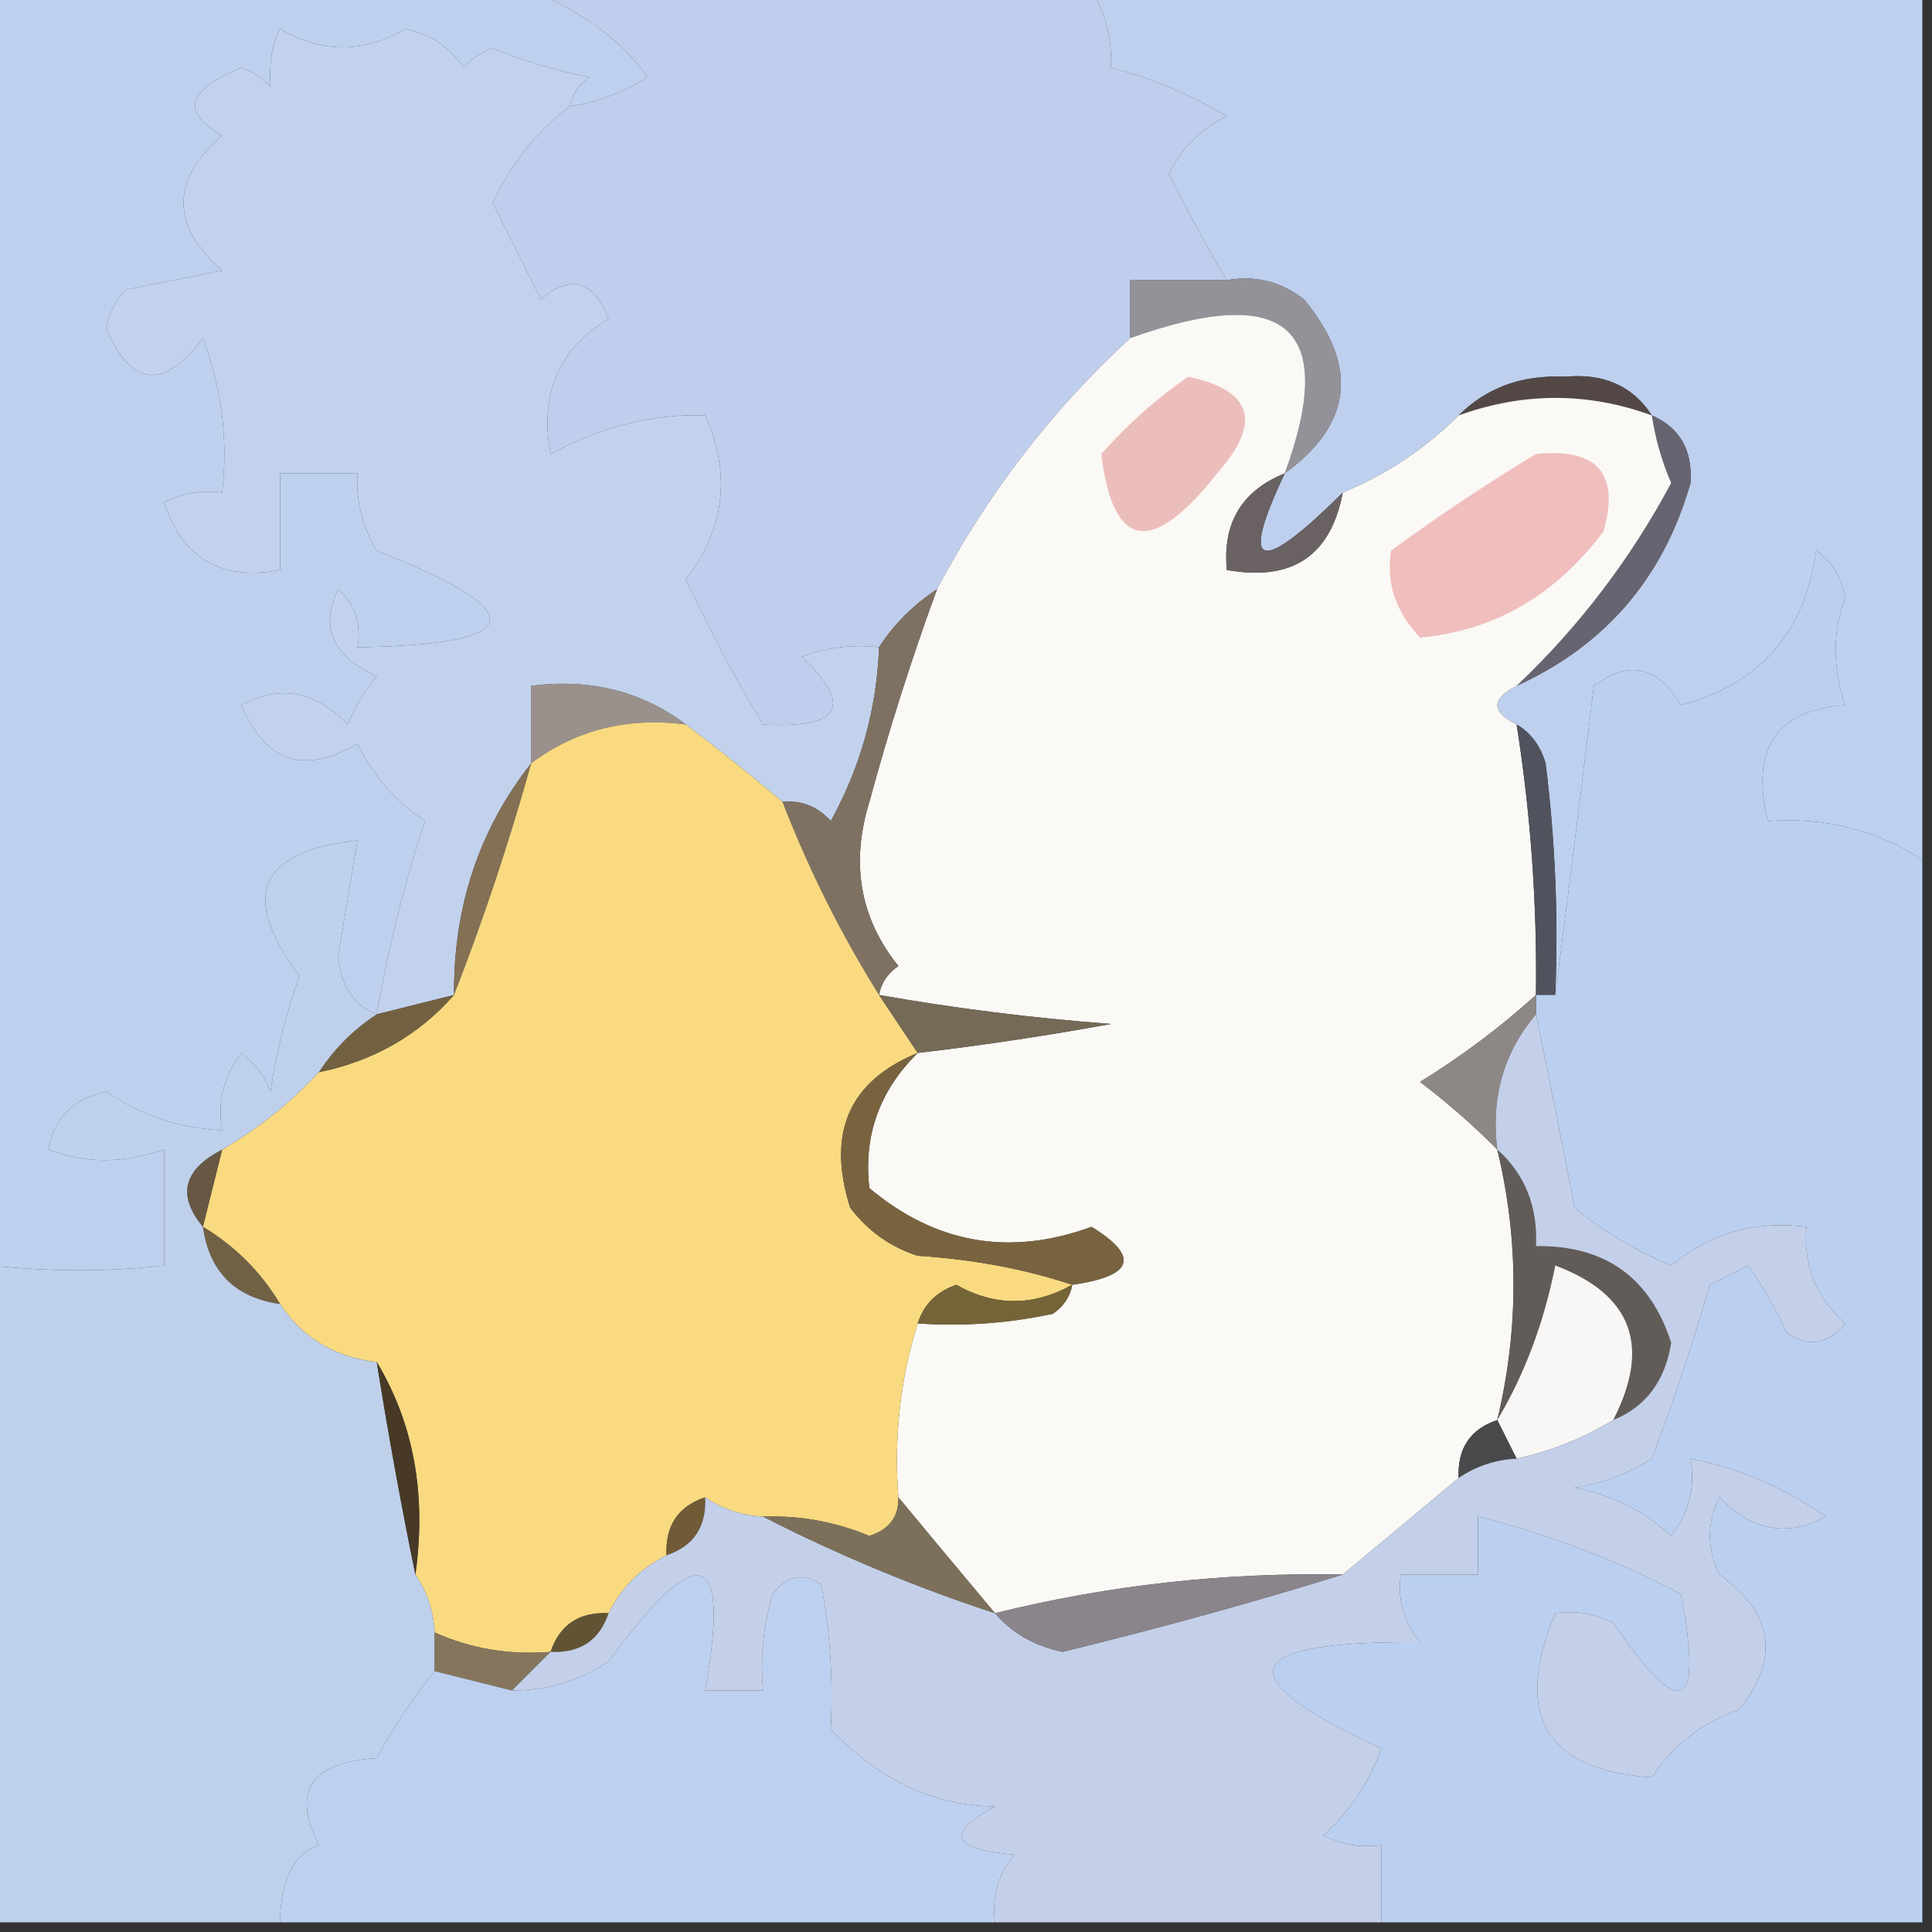 <?xml version="1.0" encoding="UTF-8"?>
<!DOCTYPE svg PUBLIC "-//W3C//DTD SVG 1.1//EN" "http://www.w3.org/Graphics/SVG/1.1/DTD/svg11.dtd">
<svg xmlns="http://www.w3.org/2000/svg" version="1.1" width="100px" height="100px" style="shape-rendering:geometricPrecision; text-rendering:geometricPrecision; image-rendering:optimizeQuality; fill-rule:evenodd; clip-rule:evenodd" xmlns:xlink="http://www.w3.org/1999/xlink">
<rect width="100%" height="100%" fill="#333333" stroke="none"/>
<g><path style="opacity:1" fill="#bed0ee" d="M 56.5,-0.5 C 70.833,-0.5 85.167,-0.5 99.5,-0.5C 99.5,14.5 99.5,29.5 99.5,44.5C 97.087,42.949 94.421,42.283 91.5,42.5C 90.599,38.759 91.932,36.759 95.5,36.5C 94.85,34.523 94.85,32.69 95.5,31C 95.37,29.941 94.87,29.108 94,28.5C 93.449,32.718 91.116,35.385 87,36.5C 85.806,34.475 84.306,34.141 82.5,35.5C 81.833,40.985 81.166,46.319 80.5,51.5C 80.665,47.486 80.499,43.486 80,39.5C 79.722,38.584 79.222,37.917 78.5,37.5C 77.167,36.833 77.167,36.167 78.5,35.5C 83.102,33.397 86.102,29.897 87.5,25C 87.613,23.301 86.947,22.134 85.5,21.5C 84.508,19.974 83.008,19.307 81,19.5C 78.779,19.393 76.946,20.06 75.5,21.5C 73.777,23.218 71.777,24.551 69.5,25.5C 65.14,29.82 64.14,29.486 66.5,24.5C 70.006,21.945 70.339,18.945 67.5,15.5C 66.311,14.571 64.978,14.238 63.5,14.5C 62.613,13.038 61.613,11.205 60.5,9C 61.167,7.667 62.167,6.667 63.5,6C 61.58,4.878 59.58,4.044 57.5,3.5C 57.567,2.041 57.234,0.708 56.5,-0.5 Z"/></g>
<g><path style="opacity:1" fill="#c2d2ec" d="M 29.5,5.5 C 27.822,6.747 26.489,8.414 25.5,10.5C 26.333,12.167 27.167,13.833 28,15.5C 29.544,14.179 30.711,14.512 31.5,16.5C 28.907,18.071 27.907,20.404 28.5,23.5C 31.144,22.075 33.81,21.409 36.5,21.5C 37.857,24.527 37.523,27.36 35.5,30C 36.977,33.094 38.31,35.594 39.5,37.5C 43.527,37.719 44.194,36.553 41.5,34C 42.793,33.51 44.127,33.343 45.5,33.5C 45.382,36.688 44.549,39.688 43,42.5C 42.329,41.748 41.496,41.414 40.5,41.5C 38.821,40.084 37.154,38.75 35.5,37.5C 33.22,35.777 30.553,35.111 27.5,35.5C 27.5,36.833 27.5,38.167 27.5,39.5C 24.804,42.922 23.47,46.922 23.5,51.5C 22.167,51.833 20.833,52.167 19.5,52.5C 20.114,48.993 20.948,45.66 22,42.5C 20.493,41.495 19.327,40.162 18.5,38.5C 15.733,40.116 13.733,39.449 12.5,36.5C 14.475,35.422 16.308,35.755 18,37.5C 18.374,36.584 18.874,35.75 19.5,35C 17.224,33.97 16.557,32.47 17.5,30.5C 18.386,31.325 18.719,32.325 18.5,33.5C 27.299,33.376 27.633,31.709 19.5,28.5C 18.754,27.264 18.421,25.93 18.5,24.5C 17.167,24.5 15.833,24.5 14.5,24.5C 14.5,26.167 14.5,27.833 14.5,29.5C 11.45,30.077 9.45,28.91 8.5,26C 9.448,25.517 10.448,25.351 11.5,25.5C 11.813,22.753 11.48,20.087 10.5,17.5C 8.457,20.2 6.79,20.033 5.5,17C 5.645,16.228 5.978,15.561 6.5,15C 8.167,14.667 9.833,14.333 11.5,14C 8.833,11.667 8.833,9.333 11.5,7C 9.346,5.816 9.68,4.65 12.5,3.5C 13.086,3.709 13.586,4.043 14,4.5C 13.923,3.262 14.089,2.262 14.5,1.5C 16.648,2.758 18.815,2.758 21,1.5C 22.261,1.759 23.261,2.426 24,3.5C 24.414,3.043 24.914,2.709 25.5,2.5C 27.115,3.154 28.782,3.654 30.5,4C 29.944,4.383 29.611,4.883 29.5,5.5 Z"/></g>
<g><path style="opacity:1" fill="#c0ceed" d="M 27.5,-0.5 C 37.167,-0.5 46.833,-0.5 56.5,-0.5C 57.234,0.708 57.567,2.041 57.5,3.5C 59.58,4.044 61.58,4.878 63.5,6C 62.167,6.667 61.167,7.667 60.5,9C 61.613,11.205 62.613,13.038 63.5,14.5C 61.833,14.5 60.167,14.5 58.5,14.5C 58.5,15.5 58.5,16.5 58.5,17.5C 54.432,21.239 51.099,25.572 48.5,30.5C 47.272,31.306 46.272,32.306 45.5,33.5C 44.127,33.343 42.793,33.51 41.5,34C 44.194,36.553 43.527,37.719 39.5,37.5C 38.31,35.594 36.977,33.094 35.5,30C 37.523,27.36 37.857,24.527 36.5,21.5C 33.81,21.409 31.144,22.075 28.5,23.5C 27.907,20.404 28.907,18.071 31.5,16.5C 30.711,14.512 29.544,14.179 28,15.5C 27.167,13.833 26.333,12.167 25.5,10.5C 26.489,8.414 27.822,6.747 29.5,5.5C 30.922,5.291 32.255,4.791 33.5,4C 32.287,2.189 30.287,0.689 27.5,-0.5 Z"/></g>
<g><path style="opacity:1" fill="#bed0ee" d="M -0.5,-0.5 C 8.833,-0.5 18.167,-0.5 27.5,-0.5C 30.287,0.689 32.287,2.189 33.5,4C 32.255,4.791 30.922,5.291 29.5,5.5C 29.611,4.883 29.944,4.383 30.5,4C 28.782,3.654 27.115,3.154 25.5,2.5C 24.914,2.709 24.414,3.043 24,3.5C 23.261,2.426 22.261,1.759 21,1.5C 18.815,2.758 16.648,2.758 14.5,1.5C 14.089,2.262 13.923,3.262 14,4.5C 13.586,4.043 13.086,3.709 12.5,3.5C 9.68,4.65 9.346,5.816 11.5,7C 8.833,9.333 8.833,11.667 11.5,14C 9.833,14.333 8.167,14.667 6.5,15C 5.978,15.561 5.645,16.228 5.5,17C 6.79,20.033 8.457,20.2 10.5,17.5C 11.48,20.087 11.813,22.753 11.5,25.5C 10.448,25.351 9.448,25.517 8.5,26C 9.45,28.91 11.45,30.077 14.5,29.5C 14.5,27.833 14.5,26.167 14.5,24.5C 15.833,24.5 17.167,24.5 18.5,24.5C 18.421,25.93 18.754,27.264 19.5,28.5C 27.633,31.709 27.299,33.376 18.5,33.5C 18.719,32.325 18.386,31.325 17.5,30.5C 16.557,32.47 17.224,33.97 19.5,35C 18.874,35.75 18.374,36.584 18,37.5C 16.308,35.755 14.475,35.422 12.5,36.5C 13.733,39.449 15.733,40.116 18.5,38.5C 19.327,40.162 20.493,41.495 22,42.5C 20.948,45.66 20.114,48.993 19.5,52.5C 18.306,52.03 17.64,51.03 17.5,49.5C 17.84,47.488 18.173,45.488 18.5,43.5C 13.384,44.066 12.384,46.399 15.5,50.5C 14.811,52.444 14.311,54.444 14,56.5C 13.692,55.692 13.192,55.025 12.5,54.5C 11.571,55.689 11.238,57.022 11.5,58.5C 9.334,58.421 7.334,57.755 5.5,56.5C 3.833,56.833 2.833,57.833 2.5,59.5C 4.401,60.231 6.401,60.231 8.5,59.5C 8.5,61.5 8.5,63.5 8.5,65.5C 5.667,65.834 2.667,65.834 -0.5,65.5C -0.5,43.5 -0.5,21.5 -0.5,-0.5 Z"/></g>
<g><path style="opacity:1" fill="#949299" d="M 63.5,14.5 C 64.978,14.238 66.311,14.571 67.5,15.5C 70.339,18.945 70.006,21.945 66.5,24.5C 69.263,16.94 66.596,14.606 58.5,17.5C 58.5,16.5 58.5,15.5 58.5,14.5C 60.167,14.5 61.833,14.5 63.5,14.5 Z"/></g>
<g><path style="opacity:1" fill="#544847" d="M 85.5,21.5 C 82.186,20.293 78.853,20.293 75.5,21.5C 76.946,20.06 78.779,19.393 81,19.5C 83.008,19.307 84.508,19.974 85.5,21.5 Z"/></g>
<g><path style="opacity:1" fill="#666470" d="M 85.5,21.5 C 86.947,22.134 87.613,23.301 87.5,25C 86.102,29.897 83.102,33.397 78.5,35.5C 81.732,32.434 84.399,28.934 86.5,25C 86.011,23.861 85.677,22.695 85.5,21.5 Z"/></g>
<g><path style="opacity:1" fill="#faf9f6" d="M 66.5,24.5 C 64.273,25.401 63.273,27.067 63.5,29.5C 66.878,30.109 68.878,28.776 69.5,25.5C 71.777,24.551 73.777,23.218 75.5,21.5C 78.853,20.293 82.186,20.293 85.5,21.5C 85.677,22.695 86.011,23.861 86.5,25C 84.399,28.934 81.732,32.434 78.5,35.5C 77.167,36.167 77.167,36.833 78.5,37.5C 79.23,42.13 79.563,46.797 79.5,51.5C 77.66,53.168 75.66,54.668 73.5,56C 74.949,57.102 76.282,58.269 77.5,59.5C 78.618,64.147 78.618,68.814 77.5,73.5C 76.094,73.973 75.427,74.973 75.5,76.5C 73.475,78.196 71.475,79.863 69.5,81.5C 63.369,81.379 57.369,82.046 51.5,83.5C 49.804,81.475 48.137,79.475 46.5,77.5C 46.264,74.391 46.597,71.391 47.5,68.5C 49.857,68.663 52.19,68.497 54.5,68C 55.056,67.617 55.389,67.117 55.5,66.5C 58.674,66.048 59.008,65.048 56.5,63.5C 52.27,65.045 48.437,64.379 45,61.5C 44.683,58.793 45.516,56.46 47.5,54.5C 50.839,54.11 54.173,53.61 57.5,53C 53.452,52.696 49.452,52.196 45.5,51.5C 45.611,50.883 45.944,50.383 46.5,50C 44.514,47.53 44.014,44.697 45,41.5C 46.017,37.756 47.184,34.09 48.5,30.5C 51.099,25.572 54.432,21.239 58.5,17.5C 66.596,14.606 69.263,16.94 66.5,24.5 Z"/></g>
<g><path style="opacity:1" fill="#f0bebc" d="M 79.5,23.5 C 82.68,23.176 83.847,24.51 83,27.5C 80.513,30.818 77.346,32.651 73.5,33C 72.235,31.663 71.735,30.163 72,28.5C 74.48,26.686 76.98,25.019 79.5,23.5 Z"/></g>
<g><path style="opacity:1" fill="#ecbebb" d="M 61.5,19.5 C 64.838,20.194 65.338,21.86 63,24.5C 59.61,28.796 57.61,28.463 57,23.5C 58.397,21.93 59.897,20.596 61.5,19.5 Z"/></g>
<g><path style="opacity:1" fill="#696162" d="M 66.5,24.5 C 64.14,29.486 65.14,29.82 69.5,25.5C 68.878,28.776 66.878,30.109 63.5,29.5C 63.273,27.067 64.273,25.401 66.5,24.5 Z"/></g>
<g><path style="opacity:1" fill="#9a918d" d="M 35.5,37.5 C 32.487,37.107 29.82,37.774 27.5,39.5C 27.5,38.167 27.5,36.833 27.5,35.5C 30.553,35.111 33.22,35.777 35.5,37.5 Z"/></g>
<g><path style="opacity:1" fill="#7f7161" d="M 48.5,30.5 C 47.184,34.09 46.017,37.756 45,41.5C 44.014,44.697 44.514,47.53 46.5,50C 45.944,50.383 45.611,50.883 45.5,51.5C 43.54,48.373 41.873,45.04 40.5,41.5C 41.496,41.414 42.329,41.748 43,42.5C 44.549,39.688 45.382,36.688 45.5,33.5C 46.272,32.306 47.272,31.306 48.5,30.5 Z"/></g>
<g><path style="opacity:1" fill="#50525d" d="M 78.5,37.5 C 79.222,37.917 79.722,38.584 80,39.5C 80.499,43.486 80.665,47.486 80.5,51.5C 80.167,51.5 79.833,51.5 79.5,51.5C 79.563,46.797 79.23,42.13 78.5,37.5 Z"/></g>
<g><path style="opacity:1" fill="#837055" d="M 27.5,39.5 C 26.336,43.659 25.003,47.659 23.5,51.5C 23.47,46.922 24.804,42.922 27.5,39.5 Z"/></g>
<g><path style="opacity:1" fill="#bbd0f1" d="M 99.5,44.5 C 99.5,62.833 99.5,81.167 99.5,99.5C 90.167,99.5 80.833,99.5 71.5,99.5C 71.5,98.167 71.5,96.833 71.5,95.5C 70.448,95.65 69.448,95.483 68.5,95C 69.872,93.758 70.872,92.258 71.5,90.5C 63.415,86.763 64.082,84.929 73.5,85C 72.663,83.989 72.33,82.822 72.5,81.5C 73.833,81.5 75.167,81.5 76.5,81.5C 76.5,80.5 76.5,79.5 76.5,78.5C 80.143,79.403 83.643,80.736 87,82.5C 88.176,88.642 87.01,89.142 83.5,84C 82.552,83.517 81.552,83.35 80.5,83.5C 78.313,88.785 79.98,91.619 85.5,92C 86.596,90.325 88.096,89.158 90,88.5C 92.138,85.854 91.805,83.521 89,81.5C 88.333,80.167 88.333,78.833 89,77.5C 90.692,79.245 92.525,79.578 94.5,78.5C 92.344,76.991 90.01,75.991 87.5,75.5C 87.762,76.978 87.429,78.311 86.5,79.5C 85.088,78.194 83.421,77.36 81.5,77C 82.938,76.781 84.271,76.281 85.5,75.5C 86.625,72.54 87.625,69.54 88.5,66.5C 89.167,66.167 89.833,65.833 90.5,65.5C 91.262,66.628 91.929,67.795 92.5,69C 93.635,69.749 94.635,69.583 95.5,68.5C 93.995,67.159 93.329,65.492 93.5,63.5C 90.856,63.16 88.522,63.827 86.5,65.5C 84.668,64.751 83.001,63.752 81.5,62.5C 80.833,59.023 80.166,55.689 79.5,52.5C 79.5,52.167 79.5,51.833 79.5,51.5C 79.833,51.5 80.167,51.5 80.5,51.5C 81.166,46.319 81.833,40.985 82.5,35.5C 84.306,34.141 85.806,34.475 87,36.5C 91.116,35.385 93.449,32.718 94,28.5C 94.87,29.108 95.37,29.941 95.5,31C 94.85,32.69 94.85,34.523 95.5,36.5C 91.932,36.759 90.599,38.759 91.5,42.5C 94.421,42.283 97.087,42.949 99.5,44.5 Z"/></g>
<g><path style="opacity:1" fill="#f9da81" d="M 35.5,37.5 C 37.154,38.75 38.821,40.084 40.5,41.5C 41.873,45.04 43.54,48.373 45.5,51.5C 46.167,52.5 46.833,53.5 47.5,54.5C 43.951,55.957 42.784,58.623 44,62.5C 44.903,63.701 46.069,64.535 47.5,65C 50.365,65.183 53.031,65.683 55.5,66.5C 53.482,67.623 51.482,67.623 49.5,66.5C 48.478,66.856 47.811,67.522 47.5,68.5C 46.597,71.391 46.264,74.391 46.5,77.5C 46.53,78.497 46.03,79.164 45,79.5C 43.234,78.766 41.401,78.433 39.5,78.5C 38.391,78.443 37.391,78.11 36.5,77.5C 35.094,77.973 34.427,78.973 34.5,80.5C 33.167,81.167 32.167,82.167 31.5,83.5C 29.973,83.427 28.973,84.094 28.5,85.5C 26.379,85.675 24.379,85.341 22.5,84.5C 22.443,83.391 22.11,82.391 21.5,81.5C 22.08,77.351 21.414,73.684 19.5,70.5C 17.326,70.25 15.659,69.25 14.5,67.5C 13.5,65.833 12.167,64.5 10.5,63.5C 10.833,62.167 11.167,60.833 11.5,59.5C 13.389,58.396 15.055,57.063 16.5,55.5C 19.331,54.921 21.664,53.588 23.5,51.5C 25.003,47.659 26.336,43.659 27.5,39.5C 29.82,37.774 32.487,37.107 35.5,37.5 Z"/></g>
<g><path style="opacity:1" fill="#726141" d="M 23.5,51.5 C 21.664,53.588 19.331,54.921 16.5,55.5C 17.306,54.272 18.306,53.272 19.5,52.5C 20.833,52.167 22.167,51.833 23.5,51.5 Z"/></g>
<g><path style="opacity:1" fill="#756957" d="M 45.5,51.5 C 49.452,52.196 53.452,52.696 57.5,53C 54.173,53.61 50.839,54.11 47.5,54.5C 46.833,53.5 46.167,52.5 45.5,51.5 Z"/></g>
<g><path style="opacity:1" fill="#8d8785" d="M 79.5,51.5 C 79.5,51.833 79.5,52.167 79.5,52.5C 77.832,54.479 77.166,56.812 77.5,59.5C 76.282,58.269 74.949,57.102 73.5,56C 75.66,54.668 77.66,53.168 79.5,51.5 Z"/></g>
<g><path style="opacity:1" fill="#675743" d="M 11.5,59.5 C 11.167,60.833 10.833,62.167 10.5,63.5C 9.147,61.872 9.481,60.538 11.5,59.5 Z"/></g>
<g><path style="opacity:1" fill="#79633f" d="M 47.5,54.5 C 45.516,56.46 44.683,58.793 45,61.5C 48.437,64.379 52.27,65.045 56.5,63.5C 59.008,65.048 58.674,66.048 55.5,66.5C 53.031,65.683 50.365,65.183 47.5,65C 46.069,64.535 44.903,63.701 44,62.5C 42.784,58.623 43.951,55.957 47.5,54.5 Z"/></g>
<g><path style="opacity:1" fill="#706145" d="M 10.5,63.5 C 12.167,64.5 13.5,65.833 14.5,67.5C 12.167,67.167 10.833,65.833 10.5,63.5 Z"/></g>
<g><path style="opacity:1" fill="#625c59" d="M 77.5,59.5 C 78.931,60.78 79.598,62.447 79.5,64.5C 83.075,64.452 85.409,66.119 86.5,69.5C 86.185,71.483 85.185,72.816 83.5,73.5C 85.471,69.664 84.471,66.997 80.5,65.5C 79.92,68.447 78.92,71.114 77.5,73.5C 78.618,68.814 78.618,64.147 77.5,59.5 Z"/></g>
<g><path style="opacity:1" fill="#756438" d="M 55.5,66.5 C 55.389,67.117 55.056,67.617 54.5,68C 52.19,68.497 49.857,68.663 47.5,68.5C 47.811,67.522 48.478,66.856 49.5,66.5C 51.482,67.623 53.482,67.623 55.5,66.5 Z"/></g>
<g><path style="opacity:1" fill="#f9f7f5" d="M 83.5,73.5 C 81.951,74.441 80.284,75.108 78.5,75.5C 78.167,74.833 77.833,74.167 77.5,73.5C 78.92,71.114 79.92,68.447 80.5,65.5C 84.471,66.997 85.471,69.664 83.5,73.5 Z"/></g>
<g><path style="opacity:1" fill="#4a4a4c" d="M 77.5,73.5 C 77.833,74.167 78.167,74.833 78.5,75.5C 77.391,75.557 76.391,75.89 75.5,76.5C 75.427,74.973 76.094,73.973 77.5,73.5 Z"/></g>
<g><path style="opacity:1" fill="#bfd0eb" d="M 19.5,52.5 C 18.306,53.272 17.306,54.272 16.5,55.5C 15.055,57.063 13.389,58.396 11.5,59.5C 9.481,60.538 9.147,61.872 10.5,63.5C 10.833,65.833 12.167,67.167 14.5,67.5C 15.659,69.25 17.326,70.25 19.5,70.5C 20.103,74.273 20.77,77.939 21.5,81.5C 22.11,82.391 22.443,83.391 22.5,84.5C 22.5,85.167 22.5,85.833 22.5,86.5C 21.399,87.848 20.399,89.348 19.5,91C 16.085,91.21 15.085,92.71 16.5,95.5C 15.176,96.006 14.509,97.339 14.5,99.5C 9.5,99.5 4.5,99.5 -0.5,99.5C -0.5,88.167 -0.5,76.833 -0.5,65.5C 2.667,65.834 5.667,65.834 8.5,65.5C 8.5,63.5 8.5,61.5 8.5,59.5C 6.401,60.231 4.401,60.231 2.5,59.5C 2.833,57.833 3.833,56.833 5.5,56.5C 7.334,57.755 9.334,58.421 11.5,58.5C 11.238,57.022 11.571,55.689 12.5,54.5C 13.192,55.025 13.692,55.692 14,56.5C 14.311,54.444 14.811,52.444 15.5,50.5C 12.384,46.399 13.384,44.066 18.5,43.5C 18.173,45.488 17.84,47.488 17.5,49.5C 17.64,51.03 18.306,52.03 19.5,52.5 Z"/></g>
<g><path style="opacity:1" fill="#473926" d="M 19.5,70.5 C 21.414,73.684 22.08,77.351 21.5,81.5C 20.77,77.939 20.103,74.273 19.5,70.5 Z"/></g>
<g><path style="opacity:1" fill="#705b36" d="M 36.5,77.5 C 36.573,79.027 35.906,80.027 34.5,80.5C 34.427,78.973 35.094,77.973 36.5,77.5 Z"/></g>
<g><path style="opacity:1" fill="#615434" d="M 31.5,83.5 C 31.027,84.906 30.027,85.573 28.5,85.5C 28.973,84.094 29.973,83.427 31.5,83.5 Z"/></g>
<g><path style="opacity:1" fill="#85755c" d="M 22.5,84.5 C 24.379,85.341 26.379,85.675 28.5,85.5C 27.833,86.167 27.167,86.833 26.5,87.5C 25.167,87.167 23.833,86.833 22.5,86.5C 22.5,85.833 22.5,85.167 22.5,84.5 Z"/></g>
<g><path style="opacity:1" fill="#bed0ef" d="M 51.5,99.5 C 39.167,99.5 26.833,99.5 14.5,99.5C 14.509,97.339 15.176,96.006 16.5,95.5C 15.085,92.71 16.085,91.21 19.5,91C 20.399,89.348 21.399,87.848 22.5,86.5C 23.833,86.833 25.167,87.167 26.5,87.5C 28.308,87.509 29.975,87.009 31.5,86C 36.166,79.598 37.833,80.098 36.5,87.5C 37.5,87.5 38.5,87.5 39.5,87.5C 39.34,85.801 39.507,84.134 40,82.5C 40.718,81.549 41.551,81.383 42.5,82C 42.964,84.405 43.131,86.905 43,89.5C 45.526,92.146 48.359,93.479 51.5,93.5C 48.924,94.883 49.258,95.717 52.5,96C 51.663,97.011 51.33,98.178 51.5,99.5 Z"/></g>
<g><path style="opacity:1" fill="#c4d0e9" d="M 79.5,52.5 C 80.166,55.689 80.833,59.023 81.5,62.5C 83.001,63.752 84.668,64.751 86.5,65.5C 88.522,63.827 90.856,63.16 93.5,63.5C 93.329,65.492 93.995,67.159 95.5,68.5C 94.635,69.583 93.635,69.749 92.5,69C 91.929,67.795 91.262,66.628 90.5,65.5C 89.833,65.833 89.167,66.167 88.5,66.5C 87.625,69.54 86.625,72.54 85.5,75.5C 84.271,76.281 82.938,76.781 81.5,77C 83.421,77.36 85.088,78.194 86.5,79.5C 87.429,78.311 87.762,76.978 87.5,75.5C 90.01,75.991 92.344,76.991 94.5,78.5C 92.525,79.578 90.692,79.245 89,77.5C 88.333,78.833 88.333,80.167 89,81.5C 91.805,83.521 92.138,85.854 90,88.5C 88.096,89.158 86.596,90.325 85.5,92C 79.98,91.619 78.313,88.785 80.5,83.5C 81.552,83.35 82.552,83.517 83.5,84C 87.01,89.142 88.176,88.642 87,82.5C 83.643,80.736 80.143,79.403 76.5,78.5C 76.5,79.5 76.5,80.5 76.5,81.5C 75.167,81.5 73.833,81.5 72.5,81.5C 72.33,82.822 72.663,83.989 73.5,85C 64.082,84.929 63.415,86.763 71.5,90.5C 70.872,92.258 69.872,93.758 68.5,95C 69.448,95.483 70.448,95.65 71.5,95.5C 71.5,96.833 71.5,98.167 71.5,99.5C 64.833,99.5 58.167,99.5 51.5,99.5C 51.33,98.178 51.663,97.011 52.5,96C 49.258,95.717 48.924,94.883 51.5,93.5C 48.359,93.479 45.526,92.146 43,89.5C 43.131,86.905 42.964,84.405 42.5,82C 41.551,81.383 40.718,81.549 40,82.5C 39.507,84.134 39.34,85.801 39.5,87.5C 38.5,87.5 37.5,87.5 36.5,87.5C 37.833,80.098 36.166,79.598 31.5,86C 29.975,87.009 28.308,87.509 26.5,87.5C 27.167,86.833 27.833,86.167 28.5,85.5C 30.027,85.573 31.027,84.906 31.5,83.5C 32.167,82.167 33.167,81.167 34.5,80.5C 35.906,80.027 36.573,79.027 36.5,77.5C 37.391,78.11 38.391,78.443 39.5,78.5C 43.337,80.465 47.337,82.131 51.5,83.5C 52.374,84.525 53.541,85.192 55,85.5C 59.995,84.28 64.829,82.947 69.5,81.5C 71.475,79.863 73.475,78.196 75.5,76.5C 76.391,75.89 77.391,75.557 78.5,75.5C 80.284,75.108 81.951,74.441 83.5,73.5C 85.185,72.816 86.185,71.483 86.5,69.5C 85.409,66.119 83.075,64.452 79.5,64.5C 79.598,62.447 78.931,60.78 77.5,59.5C 77.166,56.812 77.832,54.479 79.5,52.5 Z"/></g>
<g><path style="opacity:1" fill="#8a858b" d="M 69.5,81.5 C 64.829,82.947 59.995,84.28 55,85.5C 53.541,85.192 52.374,84.525 51.5,83.5C 57.369,82.046 63.369,81.379 69.5,81.5 Z"/></g>
<g><path style="opacity:1" fill="#7c705a" d="M 46.5,77.5 C 48.137,79.475 49.804,81.475 51.5,83.5C 47.337,82.131 43.337,80.465 39.5,78.5C 41.401,78.433 43.234,78.766 45,79.5C 46.03,79.164 46.53,78.497 46.5,77.5 Z"/></g>
</svg>
